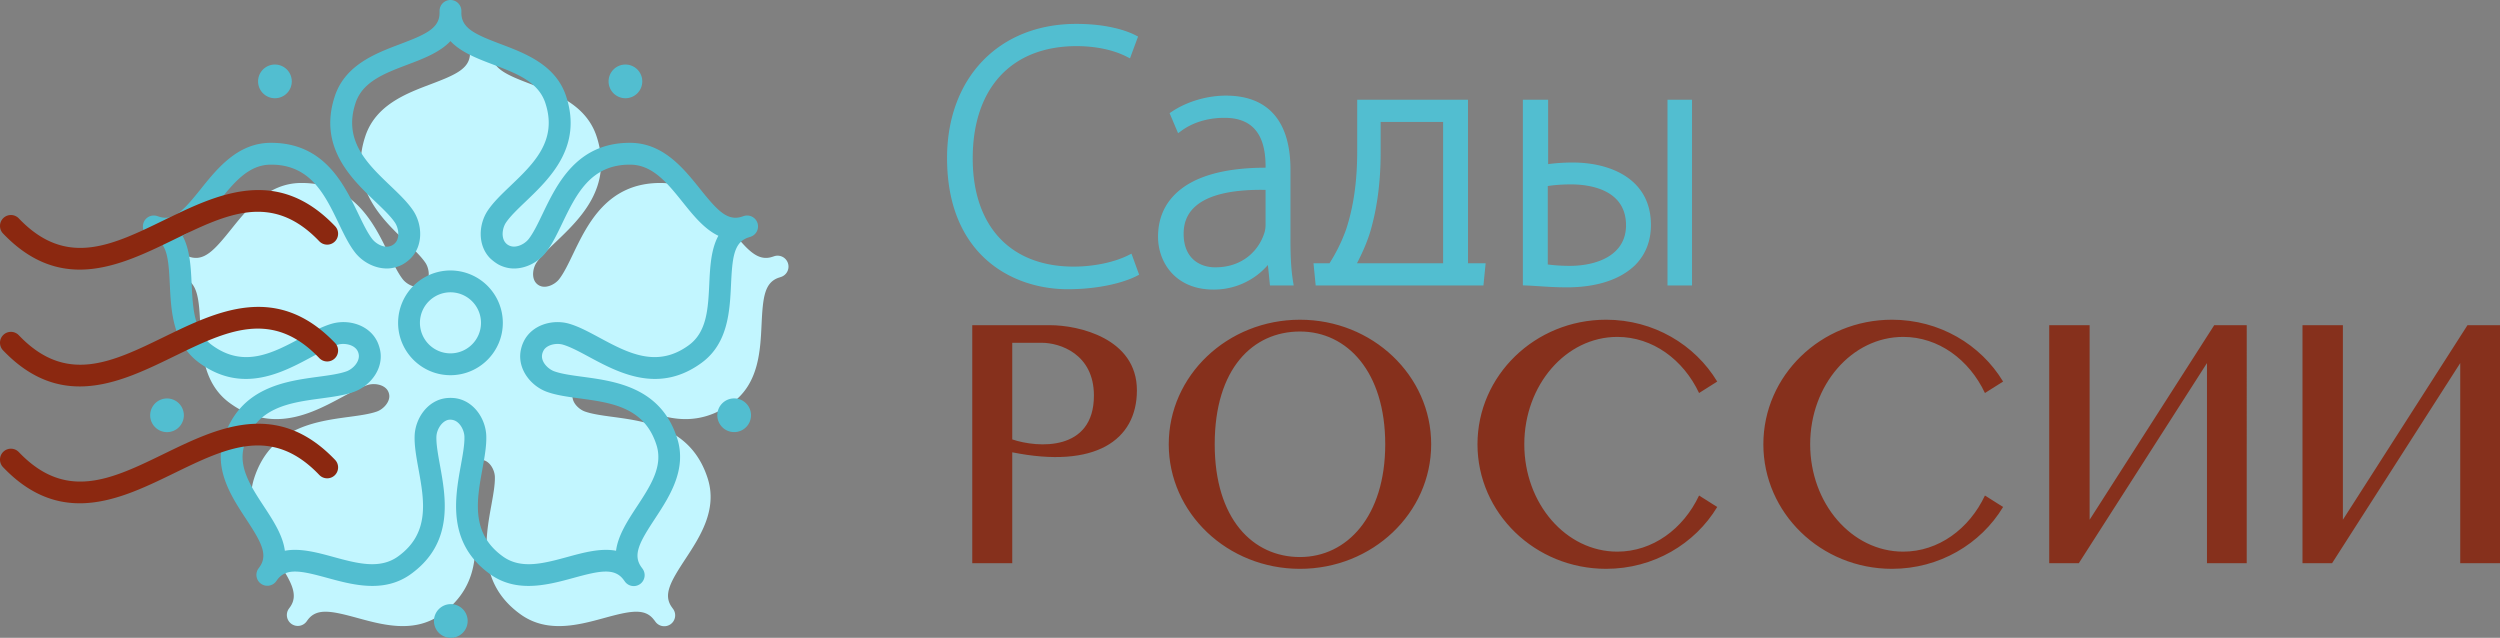 <svg id="лого" xmlns="http://www.w3.org/2000/svg" viewBox="0 0 213.661 54.511"><rect x="0" y="0" width="213.661" height="54.511" fill="#808080" stroke="none"/><g fill="#86301C"><path d="M178.589 44.418V27.792h-3.454v20.341h2.53l10.953-17.103v17.103h3.397V27.792h-2.778zM200.234 44.418V27.792h-3.453v20.341h2.529l10.953-17.103v17.103h3.398V27.792h-2.779zM111.101 27.325c-6.194 0-11.215 4.766-11.215 10.645s5.021 10.645 11.215 10.645 11.214-4.766 11.214-10.645-5.021-10.645-11.214-10.645zm0 20.282c-4.025 0-7.287-3.254-7.287-9.637 0-6.472 3.263-9.637 7.287-9.637s7.287 3.431 7.287 9.637c0 6.151-3.263 9.637-7.287 9.637zM89.748 27.792h-6.654v20.341h3.417v-9.477c7.062 1.423 10.654-1.013 10.654-5.298.001-4.452-5.004-5.566-7.417-5.566zm-3.237 9.762v-8.258h2.527c1.528 0 4.453.94 4.453 4.512 0 4.8-4.817 4.479-6.98 3.746zM138.223 28.793c3.016 0 5.64 1.939 6.987 4.796l1.551-.98c-1.906-3.16-5.444-5.285-9.496-5.285-6.071 0-10.993 4.766-10.993 10.645s4.922 10.645 10.993 10.645c4.052 0 7.59-2.125 9.496-5.285l-1.551-.98c-1.347 2.857-3.971 4.796-6.987 4.796-4.39 0-7.95-4.109-7.95-9.177 0-5.066 3.56-9.175 7.95-9.175zM162.655 28.793c3.016 0 5.64 1.939 6.987 4.796l1.551-.98c-1.906-3.16-5.444-5.285-9.496-5.285-6.071 0-10.993 4.766-10.993 10.645s4.922 10.645 10.993 10.645c4.052 0 7.59-2.125 9.496-5.285l-1.551-.98c-1.347 2.857-3.971 4.796-6.987 4.796-4.39 0-7.95-4.109-7.95-9.177 0-5.066 3.559-9.175 7.95-9.175z"/></g><g fill="#52BED0"><path d="M96.394 21.832c-1.21.596-2.94.953-4.632.953-5.404 0-8.63-3.457-8.63-9.247 0-6.009 3.319-9.596 8.88-9.596 1.612 0 3.122.315 4.254.888l.308.156.689-1.864-.25-.127c-.566-.287-2.191-.954-5.032-.954-6.604 0-11.041 4.608-11.041 11.466 0 8.276 5.559 11.211 10.318 11.211 2.692 0 4.786-.576 5.849-1.113l.249-.127-.655-1.798-.307.152zM110.289 20.463v-5.972c0-4.133-1.908-6.319-5.519-6.319-1.606 0-3.323.507-4.594 1.354l-.217.145.725 1.713.315-.228c.967-.7 2.25-1.085 3.618-1.085h.053c1.064 0 1.895.291 2.467.866.69.692 1.025 1.771 1.025 3.298v.097c-3.635.005-6.246.777-7.76 2.296-.95.951-1.431 2.166-1.431 3.611 0 2.172 1.482 4.509 4.734 4.509a6.1 6.1 0 0 0 4.656-2.102l.176 1.753h2.027l-.058-.365c-.19-1.184-.217-2.416-.217-3.571zm-2.128-4.236v2.965c0 .173-.017.508-.14.82-.462 1.371-1.796 2.836-4.161 2.836-1.306 0-2.701-.753-2.701-2.863 0-.92.287-1.649.877-2.23 1.034-1.017 2.96-1.531 5.734-1.531l.391.003zM125.461 8.521h-9.468v4.413c0 2.554-.313 4.745-.955 6.692a14.405 14.405 0 0 1-1.412 2.873h-1.368l.187 1.901h14.336l.188-1.901h-1.508V8.521zm-2.126 1.9v12.077h-7.361c.402-.78.782-1.591 1.099-2.579.612-2.027.923-4.335.923-6.859v-2.639h5.339zM142.512 8.521h2.096v15.878h-2.096zM134.415 13.889c-.789 0-1.562.063-2.105.137V8.521h-2.159v15.867l.3.011c.302.011.644.033 1.017.058.719.047 1.535.101 2.446.101 1.767 0 4.213-.33 5.836-1.904.893-.904 1.346-2.059 1.346-3.43-.001-3.932-3.452-5.335-6.681-5.335zm4.552 5.366c0 2.556-2.481 3.466-4.802 3.466-.676 0-1.282-.038-1.886-.117v-6.705c.572-.091 1.264-.14 1.98-.14 1.416 0 4.708.341 4.708 3.496z"/></g><path fill="#C2F6FF" d="M67.343 22.496a.932.932 0 0 0-1.175-.599l-.162.053h-.001c-1.26.41-2.138-.586-3.579-2.382-1.398-1.744-3.139-3.914-5.947-3.93h-.05c-4.531 0-6.221 3.511-7.456 6.077-.402.836-.782 1.625-1.185 2.144-.317.408-.992.77-1.534.609a.923.923 0 0 1-.489-.343c-.343-.464-.211-1.237.085-1.674.369-.544 1.002-1.149 1.673-1.79 2.066-1.975 4.896-4.68 3.46-9.017-.883-2.666-3.485-3.65-5.576-4.441-2.153-.815-3.372-1.34-3.372-2.667v-.171a.933.933 0 1 0-1.866 0v.171c0 1.327-1.218 1.852-3.372 2.667-2.091.791-4.693 1.775-5.576 4.441-1.437 4.337 1.394 7.042 3.46 9.017.671.641 1.304 1.246 1.673 1.79.278.41.412 1.117.143 1.586a.97.97 0 0 1-.587.442c-.528.158-1.184-.221-1.494-.62-.403-.519-.783-1.308-1.186-2.144-1.235-2.566-2.925-6.077-7.456-6.077h-.05c-2.808.016-4.548 2.186-5.947 3.93-1.44 1.796-2.316 2.792-3.578 2.382h-.001l-.163-.053a.932.932 0 1 0-.576 1.774l.162.053c1.262.41 1.385 1.731 1.495 4.031.106 2.233.238 5.012 2.501 6.675 1.378 1.013 2.724 1.387 4 1.387 2.132 0 4.07-1.043 5.645-1.891.817-.439 1.588-.855 2.22-1.038.507-.148 1.286-.034 1.62.439a.98.98 0 0 1 .171.501c.022.59-.546 1.155-1.052 1.338-.618.223-1.486.341-2.406.465-2.832.383-6.712.908-8.099 5.261-.853 2.675.674 5.001 1.9 6.87 1.263 1.924 1.94 3.066 1.161 4.139l-.101.139a.933.933 0 0 0 1.508 1.097l.1-.138c.78-1.074 2.074-.783 4.295-.176 1.175.321 2.505.684 3.842.684 1.118 0 2.24-.254 3.279-1 3.712-2.664 3.012-6.516 2.501-9.329-.166-.913-.322-1.774-.301-2.431.016-.511.352-1.165.864-1.386.303-.131.621-.026.738.031.479.231.777.868.792 1.355.021.657-.136 1.519-.301 2.432-.511 2.812-1.21 6.664 2.501 9.328 1.039.746 2.161 1 3.279 1 1.337 0 2.668-.363 3.842-.684 2.221-.607 3.515-.898 4.295.176l.008.001.099.137a.932.932 0 1 0 1.508-1.096l-.1-.138v-.001c-.78-1.074-.103-2.215 1.16-4.14 1.227-1.869 2.753-4.195 1.9-6.87-1.387-4.353-5.266-4.878-8.099-5.261-.919-.124-1.787-.242-2.406-.465-.481-.174-1.033-.693-1.052-1.251-.01-.309.149-.569.226-.658.359-.414 1.084-.51 1.566-.369.631.183 1.403.598 2.22 1.038 1.574.847 3.513 1.891 5.645 1.891 1.276 0 2.622-.374 4-1.387 2.262-1.663 2.395-4.442 2.501-6.675.109-2.3.233-3.62 1.495-4.031l.163-.053a.932.932 0 0 0 .599-1.175z"/><g fill="#52BED0"><path d="M53.453 8.396a1.44 1.44 0 0 0 1.439-1.439 1.44 1.44 0 1 0-1.439 1.439zM64.739 19.064a.932.932 0 0 0-1.175-.599l-.162.053h-.001c-1.26.41-2.138-.586-3.579-2.382-1.398-1.744-3.139-3.914-5.947-3.93h-.05c-4.531 0-6.221 3.511-7.456 6.077-.402.836-.782 1.625-1.185 2.144-.317.408-.992.77-1.534.609a.923.923 0 0 1-.489-.343c-.343-.464-.211-1.237.085-1.674.369-.544 1.002-1.149 1.673-1.79 2.066-1.975 4.896-4.68 3.46-9.017-.883-2.666-3.485-3.65-5.576-4.441-2.153-.815-3.372-1.34-3.372-2.667V.933a.932.932 0 1 0-1.865 0v.171c0 1.327-1.218 1.852-3.372 2.667-2.091.791-4.693 1.775-5.576 4.441-1.437 4.337 1.394 7.042 3.46 9.017.671.641 1.304 1.246 1.673 1.79.278.41.412 1.117.143 1.586a.97.97 0 0 1-.587.442c-.528.158-1.184-.221-1.494-.62-.403-.519-.783-1.308-1.186-2.144-1.235-2.566-2.925-6.077-7.456-6.077h-.05c-2.808.016-4.548 2.186-5.947 3.93-1.44 1.796-2.316 2.792-3.578 2.382h-.001l-.162-.053a.932.932 0 1 0-.576 1.774l.162.053c1.262.41 1.385 1.731 1.495 4.031.106 2.233.238 5.012 2.501 6.675 1.378 1.013 2.724 1.387 4 1.387 2.132 0 4.07-1.043 5.645-1.891.817-.439 1.588-.855 2.22-1.038.507-.148 1.286-.034 1.62.439a.98.98 0 0 1 .171.501c.022.59-.546 1.155-1.052 1.338-.618.223-1.486.341-2.406.465-2.832.383-6.712.908-8.099 5.261-.853 2.675.674 5.001 1.9 6.87 1.263 1.924 1.94 3.066 1.161 4.139l-.101.139a.933.933 0 0 0 1.508 1.097l.1-.138c.78-1.074 2.074-.782 4.295-.176 1.175.321 2.505.684 3.842.684 1.118 0 2.24-.254 3.279-1 3.712-2.664 3.012-6.516 2.501-9.329-.166-.913-.322-1.774-.301-2.431.016-.511.352-1.165.864-1.386.303-.131.621-.026.738.031.479.231.777.868.792 1.355.021.657-.136 1.519-.301 2.432-.511 2.812-1.21 6.664 2.501 9.328 1.039.746 2.161 1 3.279 1 1.337 0 2.668-.363 3.842-.684 2.221-.607 3.515-.898 4.295.176l.001.001.099.137a.932.932 0 1 0 1.508-1.096l-.1-.138v-.001c-.78-1.074-.103-2.215 1.16-4.14 1.227-1.869 2.753-4.195 1.9-6.87-1.387-4.353-5.266-4.878-8.099-5.261-.919-.124-1.787-.242-2.406-.465-.481-.174-1.033-.693-1.052-1.251-.01-.309.149-.569.226-.658.359-.414 1.084-.51 1.566-.369.631.183 1.403.598 2.22 1.038 1.574.847 3.513 1.891 5.645 1.891 1.276 0 2.622-.374 4-1.387 2.262-1.663 2.395-4.442 2.501-6.675.109-2.3.233-3.62 1.495-4.031l.163-.053a.93.93 0 0 0 .604-1.175zm-4.119 5.171c-.101 2.121-.196 4.124-1.743 5.261-2.73 2.008-5.234.66-7.655-.643-.907-.488-1.763-.949-2.584-1.187-1.39-.402-3.163.074-3.871 1.5a3.074 3.074 0 0 0-.292.979c-.174 1.513.95 2.868 2.27 3.345.805.29 1.768.421 2.788.559 2.725.368 5.543.75 6.572 3.979.583 1.829-.518 3.505-1.683 5.28-.773 1.178-1.606 2.452-1.772 3.762-1.297-.247-2.766.151-4.125.522-2.048.56-3.983 1.087-5.542-.032-2.753-1.977-2.245-4.774-1.753-7.48.184-1.013.358-1.97.33-2.825-.047-1.462-1.068-3.019-2.671-3.227a3.428 3.428 0 0 0-.762-.002c-1.615.198-2.644 1.761-2.691 3.229-.027.855.146 1.812.33 2.825.492 2.706 1 5.503-1.753 7.48-1.559 1.119-3.494.592-5.542.032-1.359-.371-2.828-.77-4.125-.522-.166-1.31-.999-2.584-1.772-3.762-1.165-1.775-2.265-3.452-1.683-5.28 1.029-3.229 3.847-3.61 6.572-3.979 1.02-.138 1.983-.268 2.788-.559 1.378-.497 2.55-1.953 2.24-3.542a3.427 3.427 0 0 0-.218-.69c-.676-1.498-2.494-2.003-3.914-1.592-.822.238-1.678.699-2.585 1.187-2.421 1.303-4.925 2.651-7.655.643-1.546-1.137-1.641-3.14-1.742-5.261-.067-1.407-.142-2.927-.778-4.084 1.195-.562 2.149-1.749 3.03-2.848 1.328-1.656 2.583-3.221 4.502-3.232h.038c3.36 0 4.589 2.552 5.777 5.02.447.928.868 1.804 1.393 2.479.629.81 1.671 1.376 2.728 1.376.368 0 .732-.082 1.09-.225.46-.184.835-.532.939-.638 1.103-1.117 1.003-2.926.198-4.113-.481-.707-1.183-1.379-1.928-2.09-1.988-1.9-4.044-3.865-2.978-7.082.604-1.822 2.479-2.531 4.465-3.283 1.317-.498 2.74-1.039 3.644-2.002.904.962 2.327 1.504 3.644 2.002 1.986.752 3.861 1.461 4.465 3.283 1.065 3.217-.99 5.182-2.978 7.082-.744.711-1.447 1.383-1.927 2.091-.79 1.163-.901 2.924.134 4.046.121.131.519.477.883.65.392.185.8.28 1.21.28 1.056 0 2.099-.566 2.728-1.376.525-.675.947-1.552 1.393-2.479 1.188-2.468 2.417-5.021 5.777-5.021h.038c1.919.011 3.174 1.576 4.502 3.232.881 1.099 1.835 2.285 3.03 2.847-.634 1.157-.709 2.678-.776 4.085z"/><path d="M38.499 23.115a4.48 4.48 0 0 0-4.475 4.476c0 2.467 2.008 4.475 4.475 4.475s4.475-2.007 4.475-4.475a4.48 4.48 0 0 0-4.475-4.476zm0 7.085a2.613 2.613 0 0 1-2.61-2.609 2.613 2.613 0 0 1 2.61-2.61 2.613 2.613 0 0 1 2.61 2.61 2.612 2.612 0 0 1-2.61 2.609zM23.498 8.396a1.44 1.44 0 0 0 1.439-1.439 1.44 1.44 0 1 0-1.439 1.439zM14.274 36.932a1.44 1.44 0 0 0 1.439-1.439 1.44 1.44 0 0 0-1.439-1.439 1.44 1.44 0 0 0-1.439 1.439c0 .793.646 1.439 1.439 1.439zM62.746 36.929a1.44 1.44 0 0 0 1.439-1.439 1.44 1.44 0 1 0-1.439 1.439zM38.529 54.511a1.44 1.44 0 0 0 1.439-1.439 1.44 1.44 0 1 0-1.439 1.439z"/></g><path fill="#8B2810" d="M6.812 23.042c-2.17 0-4.375-.805-6.554-3.088a.932.932 0 1 1 1.35-1.288c4.035 4.227 7.926 2.332 12.432.138 4.511-2.195 9.623-4.684 14.598.528a.932.932 0 1 1-1.35 1.288c-4.035-4.227-7.926-2.332-12.432-.138-2.535 1.233-5.26 2.56-8.044 2.56zM6.812 33.027c-2.17 0-4.375-.805-6.554-3.088a.932.932 0 1 1 1.35-1.288c4.035 4.227 7.926 2.331 12.432.138 4.51-2.195 9.622-4.684 14.598.527a.932.932 0 1 1-1.35 1.288c-4.034-4.226-7.926-2.331-12.432-.138-2.535 1.235-5.26 2.561-8.044 2.561zM6.812 43.013c-2.17 0-4.375-.805-6.554-3.088a.932.932 0 1 1 1.35-1.288c4.035 4.227 7.926 2.332 12.432.138 4.511-2.195 9.623-4.684 14.598.528a.932.932 0 1 1-1.35 1.288c-4.035-4.227-7.926-2.332-12.432-.138-2.535 1.233-5.26 2.56-8.044 2.56z"/></svg>